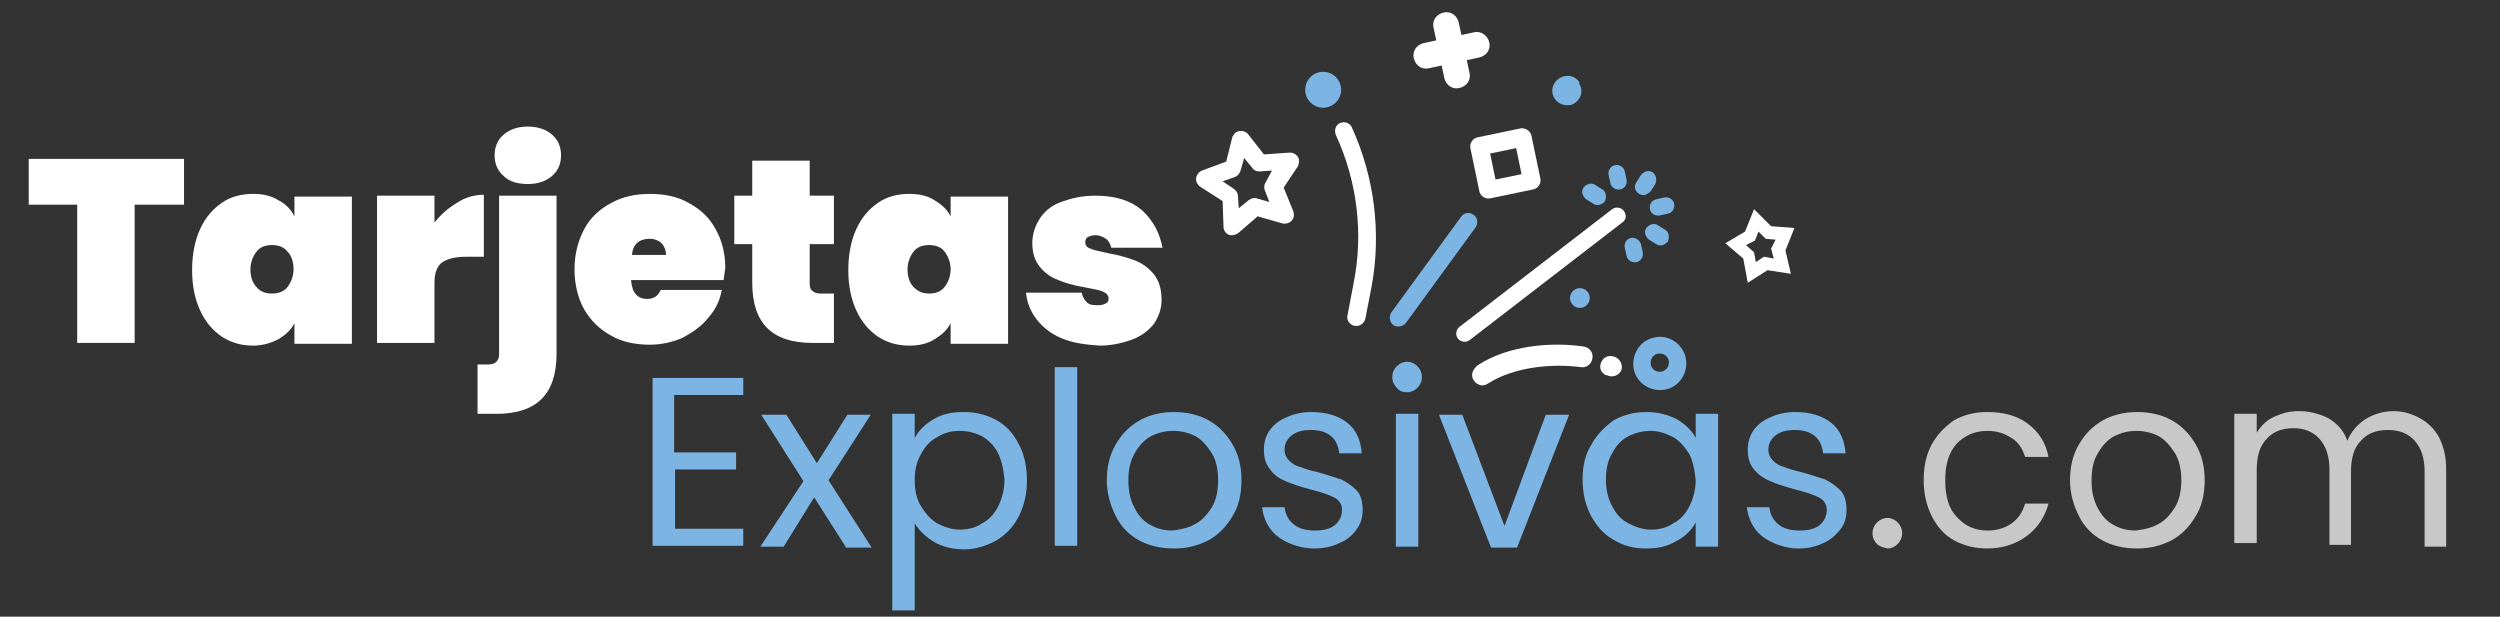 <?xml version="1.0" encoding="utf-8"?>
<!-- Generator: Adobe Illustrator 22.0.1, SVG Export Plug-In . SVG Version: 6.00 Build 0)  -->
<svg version="1.1" id="Layer_1" xmlns="http://www.w3.org/2000/svg" xmlns:xlink="http://www.w3.org/1999/xlink" x="0px" y="0px"
	 width="278.5px" height="68.7px" viewBox="0 0 278.5 68.7" style="enable-background:new 0 0 278.5 68.7;" xml:space="preserve">
<rect x="0" y="0" width="278.5" height="68.7" fill="#333333" stroke="none"/>
<style type="text/css">
	.st0{fill:#C9C8C9;}
	.st1{fill:#7CB5E4;}
	.st2{fill:#FFFFFF;}
</style>
<path class="st0" d="M209.1,60.6c-0.3-0.3-0.5-0.7-0.5-1.2c0-0.5,0.2-0.9,0.5-1.2c0.3-0.3,0.7-0.5,1.2-0.5c0.4,0,0.8,0.2,1.1,0.5
	c0.3,0.3,0.5,0.7,0.5,1.2c0,0.5-0.2,0.9-0.5,1.2c-0.3,0.3-0.7,0.5-1.1,0.5C209.8,61,209.4,60.9,209.1,60.6z"/>
<path class="st0" d="M215.2,49.5c0.6-1.1,1.5-2,2.5-2.7c1.1-0.6,2.3-0.9,3.7-0.9c1.8,0,3.3,0.4,4.5,1.3c1.2,0.9,2,2.1,2.3,3.7h-2.6
	c-0.3-0.9-0.7-1.6-1.5-2.1s-1.6-0.8-2.7-0.8c-1.4,0-2.5,0.5-3.4,1.4c-0.9,1-1.3,2.3-1.3,4.1c0,1.8,0.4,3.2,1.3,4.1
	c0.9,1,2,1.5,3.4,1.5c1.1,0,2-0.3,2.7-0.8c0.7-0.5,1.2-1.2,1.5-2.2h2.6c-0.4,1.5-1.2,2.7-2.4,3.6c-1.2,0.9-2.7,1.4-4.4,1.4
	c-1.4,0-2.6-0.3-3.7-0.9c-1.1-0.6-1.9-1.5-2.5-2.7c-0.6-1.2-0.9-2.5-0.9-4C214.3,51.9,214.6,50.6,215.2,49.5z"/>
<path class="st0" d="M234.2,60.2c-1.1-0.6-2-1.5-2.6-2.7c-0.6-1.2-1-2.5-1-4c0-1.5,0.3-2.8,1-4c0.7-1.2,1.5-2,2.7-2.7
	c1.1-0.6,2.4-0.9,3.8-0.9c1.4,0,2.7,0.3,3.8,0.9c1.1,0.6,2,1.5,2.7,2.7c0.7,1.2,1,2.5,1,4c0,1.5-0.3,2.9-1,4
	c-0.7,1.2-1.6,2.1-2.7,2.7c-1.2,0.6-2.4,0.9-3.8,0.9C236.6,61.1,235.3,60.8,234.2,60.2z M240.4,58.4c0.8-0.4,1.4-1.1,1.9-1.9
	c0.5-0.8,0.7-1.9,0.7-3s-0.2-2.2-0.7-3c-0.5-0.8-1.1-1.5-1.8-1.9c-0.8-0.4-1.6-0.6-2.5-0.6c-0.9,0-1.7,0.2-2.5,0.6
	c-0.7,0.4-1.3,1-1.8,1.9c-0.5,0.8-0.7,1.8-0.7,3c0,1.2,0.2,2.2,0.7,3.1c0.4,0.8,1,1.5,1.8,1.9c0.7,0.4,1.5,0.6,2.4,0.6
	C238.8,59,239.7,58.8,240.4,58.4z"/>
<path class="st0" d="M269.6,46.6c0.9,0.5,1.6,1.2,2.1,2.1c0.5,1,0.8,2.1,0.8,3.5v8.7h-2.4v-8.4c0-1.5-0.4-2.6-1.1-3.4
	c-0.7-0.8-1.7-1.2-3-1.2c-1.3,0-2.3,0.4-3,1.2c-0.8,0.8-1.1,2-1.1,3.5v8.1h-2.4v-8.4c0-1.5-0.4-2.6-1.1-3.4
	c-0.7-0.8-1.7-1.2-2.9-1.2c-1.3,0-2.3,0.4-3,1.2c-0.8,0.8-1.1,2-1.1,3.5v8.1h-2.5V46.1h2.5v2.1c0.5-0.8,1.1-1.4,2-1.8
	s1.7-0.6,2.7-0.6c1.2,0,2.3,0.3,3.3,0.8c1,0.6,1.7,1.4,2.1,2.5c0.4-1,1.1-1.8,2-2.4c1-0.6,2-0.9,3.2-0.9
	C267.7,45.8,268.7,46.1,269.6,46.6z"/>
<g>
</g>
<g>
</g>
<g>
	<path class="st1" d="M75.1,44v6.4H82v1.9h-6.8v6.6h7.6v1.9H72.7V42.1h10.1V44H75.1z"/>
	<path class="st1" d="M94.2,60.9l-3.5-5.5l-3.4,5.5h-2.6l4.8-7.3l-4.7-7.4h2.8l3.4,5.4l3.4-5.4h2.6l-4.7,7.3l4.8,7.5H94.2z"/>
	<path class="st1" d="M104,46.7c1-0.6,2.1-0.8,3.4-0.8c1.3,0,2.5,0.3,3.6,0.9c1.1,0.6,1.9,1.5,2.5,2.7c0.6,1.1,0.9,2.5,0.9,4
		c0,1.5-0.3,2.8-0.9,4c-0.6,1.2-1.5,2.1-2.5,2.7c-1.1,0.6-2.3,1-3.6,1c-1.3,0-2.4-0.3-3.3-0.8c-1-0.6-1.7-1.3-2.2-2.1v9.7h-2.5V46.1
		h2.5v2.7C102.3,48,103,47.3,104,46.7z M111.2,50.5c-0.4-0.8-1.1-1.5-1.8-1.9c-0.8-0.4-1.6-0.6-2.5-0.6c-0.9,0-1.7,0.2-2.5,0.7
		c-0.8,0.4-1.4,1.1-1.8,1.9c-0.5,0.8-0.7,1.8-0.7,2.9c0,1.1,0.2,2.1,0.7,2.9c0.5,0.8,1.1,1.5,1.8,1.9c0.8,0.4,1.6,0.7,2.5,0.7
		c0.9,0,1.8-0.2,2.5-0.7c0.8-0.4,1.4-1.1,1.8-1.9s0.7-1.8,0.7-3C111.8,52.3,111.6,51.4,111.2,50.5z"/>
	<path class="st1" d="M120,40.9v19.9h-2.5V40.9H120z"/>
	<path class="st1" d="M126.9,60.2c-1.1-0.6-2-1.5-2.6-2.7c-0.6-1.2-1-2.5-1-4c0-1.5,0.3-2.8,1-4c0.7-1.2,1.5-2,2.7-2.7
		c1.1-0.6,2.4-0.9,3.8-0.9c1.4,0,2.7,0.3,3.8,0.9c1.1,0.6,2,1.5,2.7,2.7c0.7,1.2,1,2.5,1,4c0,1.5-0.3,2.9-1,4
		c-0.7,1.2-1.6,2.1-2.7,2.7c-1.2,0.6-2.4,0.9-3.8,0.9C129.3,61.1,128,60.8,126.9,60.2z M133.1,58.4c0.8-0.4,1.4-1.1,1.9-1.9
		c0.5-0.8,0.7-1.9,0.7-3s-0.2-2.2-0.7-3s-1.1-1.5-1.8-1.9c-0.8-0.4-1.6-0.6-2.5-0.6c-0.9,0-1.7,0.2-2.5,0.6c-0.7,0.4-1.3,1-1.8,1.9
		s-0.7,1.8-0.7,3c0,1.2,0.2,2.2,0.7,3.1c0.4,0.8,1,1.5,1.8,1.9c0.7,0.4,1.5,0.6,2.4,0.6C131.5,59,132.4,58.8,133.1,58.4z"/>
	<path class="st1" d="M143.6,60.5c-0.9-0.4-1.6-0.9-2.1-1.6c-0.5-0.7-0.8-1.5-0.9-2.4h2.5c0.1,0.8,0.4,1.4,1,1.9
		c0.6,0.5,1.4,0.7,2.4,0.7c1,0,1.7-0.2,2.2-0.6s0.8-1,0.8-1.7c0-0.6-0.3-1.1-0.9-1.4c-0.6-0.3-1.5-0.6-2.7-0.9
		c-1.1-0.3-2-0.6-2.7-0.9c-0.7-0.3-1.3-0.7-1.7-1.3c-0.5-0.6-0.7-1.3-0.7-2.2c0-0.8,0.2-1.5,0.6-2.1c0.4-0.6,1.1-1.2,1.9-1.5
		c0.8-0.4,1.8-0.6,2.8-0.6c1.6,0,3,0.4,4,1.2c1,0.8,1.5,2,1.6,3.4h-2.5c-0.1-0.8-0.4-1.5-0.9-1.9c-0.6-0.5-1.3-0.7-2.3-0.7
		c-0.9,0-1.6,0.2-2.1,0.6c-0.5,0.4-0.8,0.9-0.8,1.6c0,0.5,0.2,0.9,0.5,1.2c0.3,0.3,0.7,0.6,1.2,0.7c0.5,0.2,1.1,0.4,2,0.6
		c1.1,0.3,1.9,0.6,2.6,0.8c0.6,0.3,1.2,0.7,1.7,1.2c0.5,0.5,0.7,1.3,0.7,2.2c0,0.8-0.2,1.6-0.7,2.2c-0.4,0.6-1.1,1.2-1.9,1.5
		c-0.8,0.4-1.8,0.6-2.8,0.6C145.5,61.1,144.5,60.9,143.6,60.5z"/>
	<path class="st1" d="M155.6,43.2c-0.3-0.3-0.5-0.7-0.5-1.2c0-0.5,0.2-0.9,0.5-1.2c0.3-0.3,0.7-0.5,1.2-0.5c0.4,0,0.8,0.2,1.1,0.5
		c0.3,0.3,0.5,0.7,0.5,1.2c0,0.5-0.2,0.9-0.5,1.2c-0.3,0.3-0.7,0.5-1.1,0.5C156.3,43.7,155.9,43.6,155.6,43.2z M158,46.1v14.8h-2.5
		V46.1H158z"/>
	<path class="st1" d="M167.6,58.6l4.6-12.4h2.6l-5.8,14.8h-2.9l-5.8-14.8h2.6L167.6,58.6z"/>
	<path class="st1" d="M177.3,49.5c0.6-1.1,1.5-2,2.5-2.7c1.1-0.6,2.3-0.9,3.6-0.9c1.3,0,2.4,0.3,3.4,0.8c1,0.6,1.7,1.3,2.1,2.1v-2.7
		h2.5v14.8h-2.5v-2.7c-0.5,0.9-1.2,1.6-2.2,2.1c-1,0.6-2.1,0.8-3.4,0.8c-1.3,0-2.5-0.3-3.6-1c-1.1-0.6-1.9-1.6-2.5-2.7
		c-0.6-1.2-0.9-2.5-0.9-4C176.3,51.9,176.6,50.6,177.3,49.5z M188.2,50.6c-0.5-0.8-1.1-1.5-1.8-1.9c-0.8-0.4-1.6-0.7-2.5-0.7
		c-0.9,0-1.7,0.2-2.5,0.6s-1.4,1.1-1.8,1.9c-0.5,0.8-0.7,1.8-0.7,2.9c0,1.1,0.2,2.1,0.7,3c0.4,0.8,1,1.5,1.8,1.9
		c0.8,0.4,1.6,0.7,2.5,0.7c0.9,0,1.8-0.2,2.5-0.7c0.8-0.4,1.4-1.1,1.8-1.9c0.4-0.8,0.7-1.8,0.7-2.9
		C188.8,52.4,188.6,51.4,188.2,50.6z"/>
	<path class="st1" d="M197.6,60.5c-0.9-0.4-1.6-0.9-2.1-1.6c-0.5-0.7-0.8-1.5-0.9-2.4h2.5c0.1,0.8,0.4,1.4,1,1.9
		c0.6,0.5,1.4,0.7,2.4,0.7c1,0,1.7-0.2,2.2-0.6c0.5-0.4,0.8-1,0.8-1.7c0-0.6-0.3-1.1-0.9-1.4c-0.6-0.3-1.5-0.6-2.7-0.9
		c-1.1-0.3-2-0.6-2.7-0.9c-0.7-0.3-1.3-0.7-1.8-1.3c-0.5-0.6-0.7-1.3-0.7-2.2c0-0.8,0.2-1.5,0.6-2.1c0.4-0.6,1.1-1.2,1.9-1.5
		c0.8-0.4,1.8-0.6,2.8-0.6c1.6,0,3,0.4,4,1.2c1,0.8,1.5,2,1.6,3.4h-2.5c-0.1-0.8-0.4-1.5-0.9-1.9c-0.6-0.5-1.3-0.7-2.3-0.7
		c-0.9,0-1.6,0.2-2.1,0.6c-0.5,0.4-0.8,0.9-0.8,1.6c0,0.5,0.2,0.9,0.5,1.2c0.3,0.3,0.7,0.6,1.2,0.7c0.5,0.2,1.1,0.4,2,0.6
		c1.1,0.3,1.9,0.6,2.6,0.8c0.6,0.3,1.2,0.7,1.7,1.2c0.5,0.5,0.7,1.3,0.7,2.2c0,0.8-0.2,1.6-0.7,2.2s-1.1,1.2-1.9,1.5
		c-0.8,0.4-1.7,0.6-2.8,0.6C199.5,61.1,198.5,60.9,197.6,60.5z"/>
	<g>
		<g>
			<g>
				<path class="st1" d="M184.3,37.6c-1.6,0.3-2.6,1.9-2.3,3.5c0.3,1.6,1.9,2.6,3.5,2.3s2.6-1.9,2.3-3.5S185.8,37.2,184.3,37.6z
					 M185.1,41.4c-0.5,0.1-1.1-0.2-1.2-0.8c-0.1-0.5,0.2-1.1,0.8-1.2c0.5-0.1,1.1,0.2,1.2,0.8S185.6,41.3,185.1,41.4z"/>
			</g>
		</g>
		<g>
			<g>
				<circle class="st1" cx="147.4" cy="10" r="2"/>
			</g>
		</g>
		<g>
			<g>
				<path class="st1" d="M164.1,23.9c-0.4-0.3-1-0.2-1.3,0.2L155,34.8c-0.3,0.4-0.2,1.1,0.2,1.4c0.4,0.3,1.1,0.2,1.4-0.2l7.8-10.7
					C164.7,24.8,164.6,24.2,164.1,23.9z"/>
			</g>
		</g>
		<g>
			<g>
				<path class="st1" d="M181.7,26.5c-0.5,0.1-0.8,0.6-0.7,1.1l0.2,0.9c0.1,0.5,0.6,0.8,1.1,0.7c0.5-0.1,0.8-0.6,0.7-1.1l-0.2-0.9
					C182.7,26.8,182.2,26.4,181.7,26.5z"/>
			</g>
		</g>
		<g>
			<g>
				<path class="st1" d="M185.5,25.6l-0.8-0.5c-0.4-0.3-1-0.1-1.3,0.3c-0.3,0.4-0.1,1,0.3,1.3l0.8,0.5c0.4,0.3,1,0.1,1.3-0.3
					C186,26.4,185.9,25.8,185.5,25.6z"/>
			</g>
		</g>
		<g>
			<g>
				<path class="st1" d="M185.4,22l-0.9,0.2c-0.5,0.1-0.8,0.6-0.7,1.1c0.1,0.5,0.6,0.8,1.1,0.7l0.9-0.2c0.5-0.1,0.8-0.6,0.7-1.1
					C186.4,22.2,185.9,21.9,185.4,22z"/>
			</g>
		</g>
		<g>
			<g>
				<path class="st1" d="M184.1,19.2c-0.4-0.3-1-0.1-1.3,0.3l-0.5,0.8c-0.3,0.4-0.2,1,0.3,1.3c0.2,0.1,0.5,0.2,0.7,0.1l0,0
					c0.2-0.1,0.4-0.2,0.6-0.4l0.5-0.8C184.6,20,184.5,19.5,184.1,19.2z"/>
			</g>
		</g>
		<g>
			<g>
				<path class="st1" d="M179.9,18.4c-0.5,0.1-0.8,0.6-0.7,1.1l0.2,0.9c0.1,0.5,0.6,0.8,1.1,0.7c0.5-0.1,0.8-0.6,0.7-1.1l-0.2-0.9
					C180.9,18.6,180.4,18.3,179.9,18.4z"/>
			</g>
		</g>
		<g>
			<g>
				<path class="st1" d="M178.5,21.1l-0.8-0.5c-0.4-0.3-1-0.1-1.3,0.3c-0.3,0.4-0.1,1,0.3,1.3l0.8,0.5c0.4,0.3,1,0.1,1.3-0.3
					C179,21.9,178.9,21.3,178.5,21.1z"/>
			</g>
		</g>
		<g>
			<path class="st1" d="M175.9,9.1c-0.5-0.7-1.5-0.9-2.3-0.3c-0.7,0.5-0.9,1.5-0.4,2.2c0.4,0.6,1.1,0.8,1.7,0.7
				c0.2,0,0.3-0.1,0.5-0.2c0.8-0.5,1-1.5,0.5-2.2C176,9.2,175.9,9.2,175.9,9.1z"/>
		</g>
		<g>
			<g>
				<circle class="st1" cx="176" cy="33.2" r="1.1"/>
			</g>
		</g>
	</g>
</g>
<g>
	<g>
		<path class="st2" d="M20.5,17.7v5.1h-5.5v15.4H8.6V22.8H3.2v-5.1H20.5z"/>
		<path class="st2" d="M22.3,25.5c0.6-1.3,1.4-2.2,2.4-2.9s2.2-1,3.5-1c1.1,0,2,0.2,2.8,0.7c0.8,0.4,1.4,1,1.8,1.8v-2.2h6.4v16.4
			h-6.4V36c-0.4,0.8-1,1.3-1.8,1.8c-0.8,0.4-1.7,0.7-2.8,0.7c-1.3,0-2.4-0.3-3.5-1c-1-0.7-1.8-1.6-2.4-2.9c-0.6-1.3-0.9-2.8-0.9-4.5
			S21.7,26.8,22.3,25.5z M32,28c-0.4-0.5-1-0.7-1.7-0.7S29,27.5,28.6,28c-0.4,0.5-0.7,1.2-0.7,2s0.2,1.5,0.7,2
			c0.4,0.5,1,0.7,1.7,0.7s1.3-0.2,1.7-0.7c0.4-0.5,0.7-1.2,0.7-2S32.5,28.5,32,28z"/>
		<path class="st2" d="M50.9,22.6c0.9-0.6,1.9-0.9,3-0.9v6.9H52c-1.2,0-2.1,0.2-2.7,0.6c-0.6,0.4-0.9,1.2-0.9,2.3v6.7H42V21.8h6.4v3
			C49.1,23.9,49.9,23.2,50.9,22.6z"/>
		<path class="st2" d="M62,39.4c0,4.5-2.2,6.7-6.7,6.7h-2.1v-5.5h1.2c0.4,0,0.7-0.1,0.9-0.3c0.2-0.2,0.3-0.5,0.3-0.8V21.8H62V39.4z
			 M56.1,19.6c-0.7-0.6-1-1.4-1-2.3c0-0.9,0.3-1.7,1-2.3c0.7-0.6,1.6-0.9,2.7-0.9c1.1,0,2,0.3,2.7,0.9c0.7,0.6,1,1.4,1,2.3
			c0,0.9-0.3,1.7-1,2.3c-0.7,0.6-1.6,0.9-2.7,0.9C57.6,20.5,56.7,20.2,56.1,19.6z"/>
		<path class="st2" d="M80.6,31.2H70.3c0.1,1.4,0.7,2.1,1.8,2.1c0.7,0,1.2-0.3,1.5-1h6.8c-0.2,1.2-0.7,2.2-1.5,3.1
			c-0.7,0.9-1.7,1.6-2.8,2.2c-1.1,0.5-2.4,0.8-3.7,0.8c-1.6,0-3.1-0.3-4.3-1c-1.3-0.7-2.3-1.7-3-2.9S64,31.7,64,30s0.4-3.2,1.1-4.5
			s1.7-2.2,3-2.9c1.3-0.7,2.7-1,4.3-1c1.6,0,3.1,0.3,4.3,1c1.3,0.7,2.3,1.6,3,2.9c0.7,1.2,1.1,2.7,1.1,4.4
			C80.7,30.3,80.7,30.8,80.6,31.2z M74.2,28.5c0-0.6-0.2-1.1-0.5-1.4c-0.3-0.3-0.8-0.5-1.3-0.5c-1.2,0-1.9,0.6-2,1.8H74.2z"/>
		<path class="st2" d="M92.9,32.7v5.5h-2.4c-4.5,0-6.7-2.2-6.7-6.7v-4.3h-2v-5.4h2v-3.9h6.4v3.9h2.7v5.4h-2.7v4.4
			c0,0.4,0.1,0.7,0.3,0.8c0.2,0.2,0.5,0.3,0.9,0.3H92.9z"/>
		<path class="st2" d="M95.4,25.5c0.6-1.3,1.4-2.2,2.4-2.9c1-0.7,2.2-1,3.5-1c1.1,0,2,0.2,2.8,0.7s1.4,1,1.8,1.8v-2.2h6.4v16.4h-6.4
			V36c-0.4,0.8-1,1.3-1.8,1.8s-1.7,0.7-2.8,0.7c-1.3,0-2.4-0.3-3.5-1c-1-0.7-1.8-1.6-2.4-2.9c-0.6-1.3-0.9-2.8-0.9-4.5
			S94.8,26.8,95.4,25.5z M105.2,28c-0.4-0.5-1-0.7-1.7-0.7s-1.3,0.2-1.7,0.7s-0.7,1.2-0.7,2s0.2,1.5,0.7,2s1,0.7,1.7,0.7
			s1.3-0.2,1.7-0.7s0.7-1.2,0.7-2S105.6,28.5,105.2,28z"/>
		<path class="st2" d="M118.3,37.7c-1.2-0.5-2.1-1.2-2.8-2.1c-0.7-0.9-1.1-1.9-1.2-3h6.2c0.1,0.5,0.3,0.8,0.6,1.1s0.8,0.3,1.3,0.3
			c0.3,0,0.6-0.1,0.8-0.2c0.2-0.1,0.3-0.3,0.3-0.5c0-0.4-0.2-0.6-0.6-0.8c-0.4-0.2-1.1-0.3-2.1-0.5c-1.2-0.2-2.2-0.5-2.9-0.8
			c-0.8-0.3-1.4-0.7-2-1.4c-0.6-0.7-0.9-1.6-0.9-2.7c0-1,0.3-1.9,0.8-2.7c0.5-0.8,1.3-1.5,2.4-1.9s2.3-0.7,3.8-0.7
			c2.2,0,3.9,0.5,5.2,1.6c1.2,1.1,2,2.5,2.3,4.2h-5.7c-0.1-0.4-0.3-0.8-0.6-1c-0.3-0.2-0.7-0.4-1.2-0.4c-0.3,0-0.6,0.1-0.8,0.2
			c-0.2,0.1-0.3,0.3-0.3,0.6c0,0.3,0.2,0.6,0.6,0.7c0.4,0.2,1.1,0.3,1.9,0.5c1.2,0.2,2.2,0.5,3,0.8c0.8,0.3,1.5,0.8,2.1,1.5
			c0.6,0.7,0.9,1.7,0.9,2.9c0,1-0.3,1.8-0.8,2.6c-0.6,0.8-1.4,1.4-2.4,1.8c-1.1,0.4-2.3,0.7-3.7,0.7
			C120.9,38.4,119.5,38.2,118.3,37.7z"/>
	</g>
	<g>
		<g>
			<path class="st2" d="M169.4,14.3l-4.8,1c-0.5,0.1-0.9,0.6-0.8,1.2l1,4.8c0.1,0.5,0.6,0.9,1.2,0.8l4.8-1c0.5-0.1,0.9-0.6,0.8-1.2
				l-1-4.8C170.5,14.6,169.9,14.2,169.4,14.3z M169.5,19.4l-2.9,0.6l-0.6-2.9l2.9-0.6L169.5,19.4z"/>
		</g>
	</g>
	<g>
		<g>
			<path class="st2" d="M180.9,23.5c-0.3-0.4-0.9-0.5-1.3-0.2l-17,13.1c-0.4,0.3-0.5,0.9-0.2,1.3c0,0,0,0,0,0
				c0.3,0.4,0.9,0.5,1.3,0.2c0,0,0,0,0,0l17-13.1C181.2,24.5,181.2,23.9,180.9,23.5z"/>
		</g>
	</g>
	<g>
		<g>
			<path class="st2" d="M150.6,14.2c-0.2-0.5-0.8-0.7-1.3-0.5c-0.5,0.2-0.7,0.8-0.5,1.3c0,0,0,0,0,0c2.4,5.2,3.1,11,2,16.5l-0.7,3.7
				c-0.1,0.5,0.3,1,0.8,1.1c0.1,0,0.3,0,0.4,0c0.4-0.1,0.7-0.4,0.8-0.8l0.7-3.6C153.9,25.9,153.1,19.7,150.6,14.2z"/>
		</g>
	</g>
	<g>
		<g>
			<path class="st2" d="M144.6,17.5c-0.2-0.3-0.5-0.5-0.9-0.5l-2.9,0.2l-1.8-2.3c-0.4-0.4-1-0.4-1.4-0.1c-0.1,0.1-0.2,0.3-0.3,0.4
				l-0.7,2.8l-2.7,1c-0.5,0.2-0.8,0.8-0.6,1.3c0.1,0.2,0.2,0.4,0.4,0.5l2.5,1.6l0.1,2.9c0,0.5,0.5,1,1,0.9c0.2,0,0.4-0.1,0.6-0.2
				l2.2-1.9l2.8,0.8c0.5,0.1,1.1-0.2,1.2-0.7c0.1-0.2,0-0.4,0-0.6l-1.1-2.7l1.6-2.4C144.7,18.2,144.8,17.8,144.6,17.5z M141,20.3
				c-0.2,0.3-0.2,0.6-0.1,0.9l0.5,1.3l-1.4-0.4c-0.3-0.1-0.6,0-0.9,0.2l-1.1,0.9l-0.1-1.4c0-0.3-0.2-0.6-0.5-0.8l-1.2-0.8l1.4-0.5
				c0.3-0.1,0.5-0.4,0.6-0.7l0.4-1.4l0.9,1.1c0.2,0.3,0.5,0.4,0.8,0.4l1.4-0.1L141,20.3z"/>
		</g>
	</g>
	<g>
		<path class="st2" d="M164.2,42.4c0.2,0.3,0.4,0.4,0.7,0.5c0.3,0.1,0.6,0,0.9-0.2c3-1.9,7.3-2.2,10.3-1.8c0.6,0.1,1.2-0.3,1.3-1
			c0.1-0.6-0.3-1.2-1-1.3c-3.4-0.5-8.3-0.2-11.8,2.1C164,41.2,163.8,41.9,164.2,42.4z"/>
	</g>
	<g>
		<path class="st2" d="M180,39.8C180,39.8,180,39.8,180,39.8c-0.7-0.3-1.3-0.1-1.6,0.5c-0.3,0.6-0.1,1.2,0.5,1.5l0.1,0
			c0.1,0,0.2,0.1,0.3,0.1c0.5,0.1,1-0.1,1.3-0.6C180.8,40.8,180.6,40.1,180,39.8z"/>
	</g>
	<g>
		<path class="st2" d="M164.2,3.6l-1.4,0.3l-0.3-1.4c-0.2-0.8-0.9-1.3-1.7-1.1c-0.8,0.2-1.3,0.9-1.1,1.7l0.3,1.4l-1.4,0.3
			c-0.8,0.2-1.3,0.9-1.1,1.7c0.2,0.8,0.9,1.3,1.7,1.1l1.4-0.3l0.3,1.4c0.2,0.8,0.9,1.3,1.7,1.1c0.8-0.2,1.3-0.9,1.1-1.7l-0.3-1.4
			l1.4-0.3c0.8-0.2,1.3-0.9,1.1-1.7S164.9,3.4,164.2,3.6z"/>
	</g>
	<g>
		<g>
			<path class="st2" d="M199.9,25.4l-2.6-0.2l-1.9-1.9l-1,2.5l-2.2,1.3l2,1.7l0.5,2.7l2.2-1.4l2.6,0.4l-0.6-2.6L199.9,25.4z
				 M197.6,28.8l-1.1-0.2l-0.9,0.6l-0.2-1.1l-0.9-0.8l1-0.5l0.4-1l0.8,0.8l1.1,0.1l-0.5,1L197.6,28.8z"/>
		</g>
	</g>
</g>
</svg>
